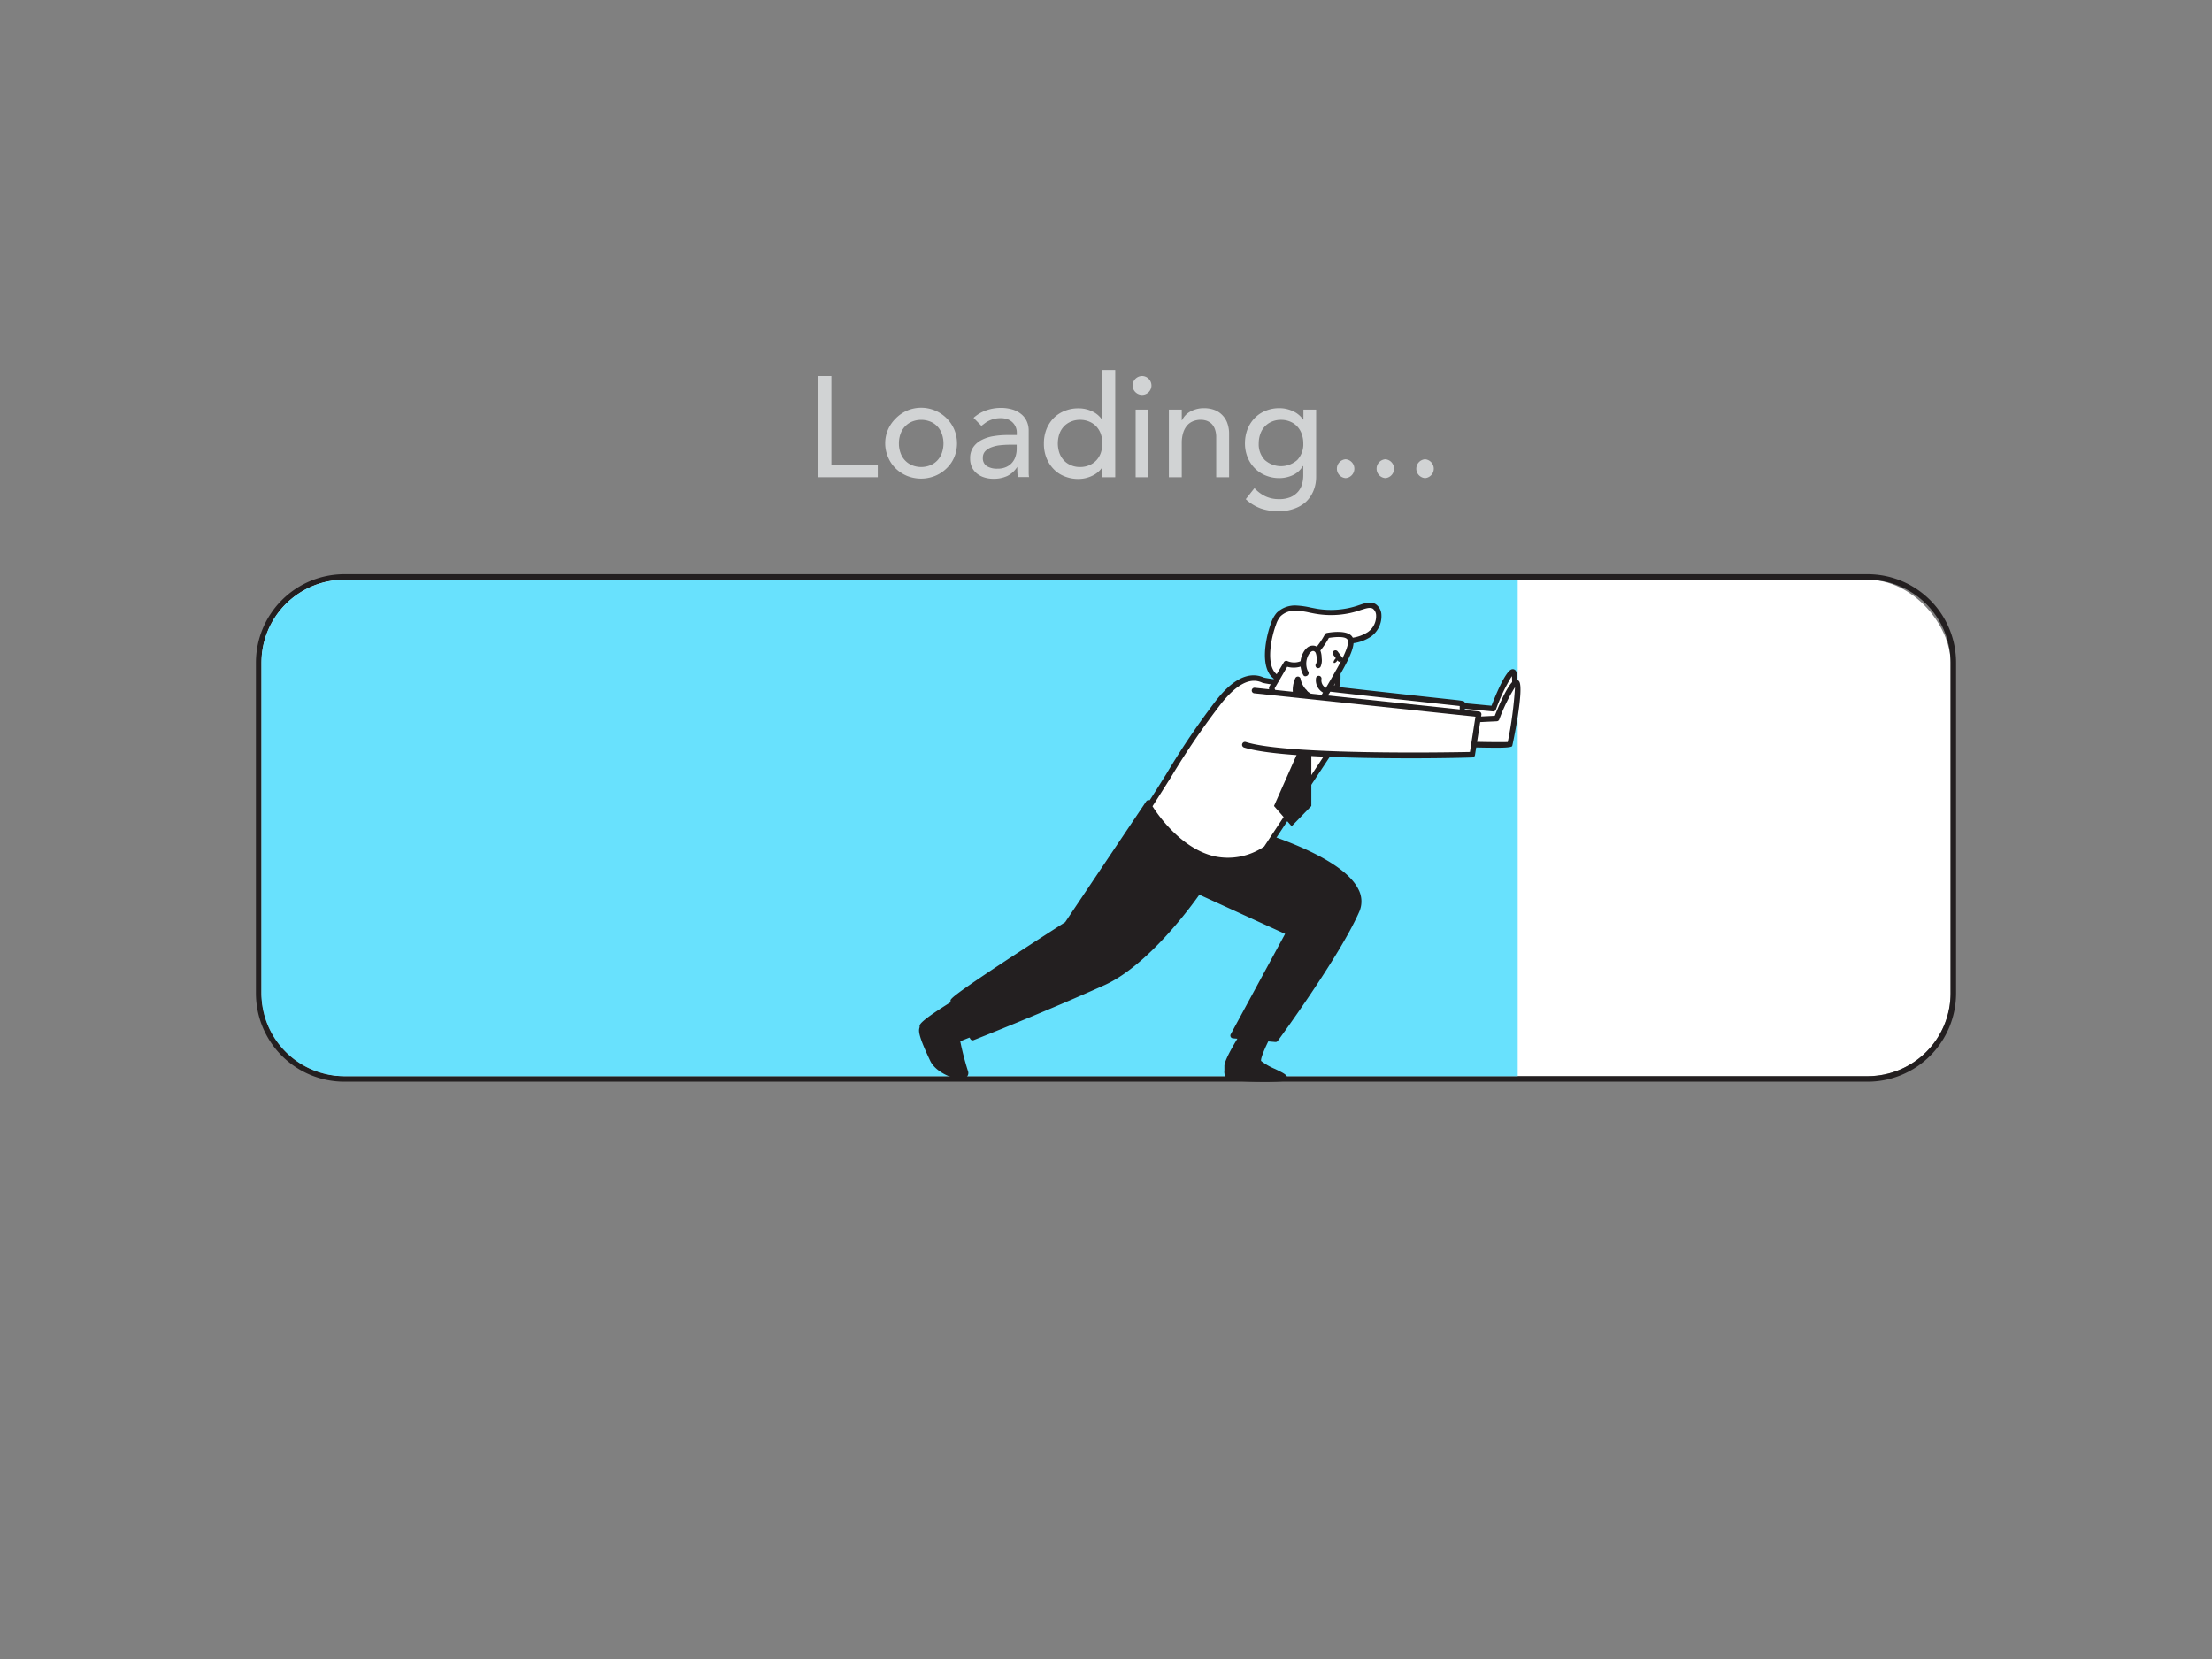 <svg xmlns="http://www.w3.org/2000/svg" viewBox="0 0 400 300"><rect x="0" y="0" width="400" height="300" fill="#808080" stroke="none"/><g id="_128_loading_flatline" data-name="#128_loading_flatline"><rect x="47.28" y="104.83" width="305.45" height="89.78" rx="15" fill="#fff"/><path d="M337.72,104.83a15,15,0,0,1,15,15v59.78a15,15,0,0,1-15,15H62.28a15,15,0,0,1-15-15V119.83a15,15,0,0,1,15-15H337.72m0-1H62.28a16,16,0,0,0-16,16v59.78a16,16,0,0,0,16,16H337.72a16,16,0,0,0,16-16V119.83a16,16,0,0,0-16-16Z" fill="#231f20"/><path d="M274.45,104.83v89.78H62.28a15,15,0,0,1-15-15V119.83a15,15,0,0,1,15-15Z" fill="#68e1fd"/><path d="M229.33,187.26s-2.15,4-1.76,4.83,4.79,2.41,4.64,2.85-9.72.2-10.06-.29-.2-.69-.25-1.87,3.51-6.65,3.51-6.65" fill="#231f20"/><path d="M228.87,195.65c-2.88,0-6.74-.16-7.13-.72a1.91,1.91,0,0,1-.33-1.34c0-.2,0-.45,0-.79-.05-1.24,2.73-5.63,3.59-6.94a.49.49,0,0,1,.69-.15.5.5,0,0,1,.15.69c-1.67,2.57-3.45,5.73-3.43,6.36,0,.36,0,.63,0,.84,0,.41,0,.52.09.67a51.61,51.61,0,0,0,8.43.37l-.8-.39c-1.7-.82-2.75-1.36-3-2-.44-1,1.1-4,1.78-5.27a.5.5,0,0,1,.88.48c-1.07,2-1.87,4-1.74,4.39a10.91,10.91,0,0,0,2.53,1.46c1.65.8,2.33,1.13,2.12,1.75-.12.36-.53.42-.77.46S230.34,195.65,228.87,195.65Z" fill="#231f20"/><path d="M224.8,150.07l-17.15-4.89L192.94,167.1s-20.6,13.23-20.6,13.84c0,.85,3.52,6.67,3.52,6.67s13-5.16,23.65-10c8.48-3.83,17.16-16.5,17.16-16.5L233,168.62,223,187.26l7.67.67s11-15,14.65-23.21S224.8,150.07,224.8,150.07Z" fill="#231f20"/><path d="M230.62,188.43h0l-7.68-.67a.49.49,0,0,1-.39-.26.49.49,0,0,1,0-.47l9.84-18.16-15.51-7.08c-1.49,2.11-9.3,12.8-17.13,16.34-10.49,4.73-23.54,9.9-23.67,9.95a.49.49,0,0,1-.61-.2c-1.08-1.79-3.59-6-3.59-6.93,0-.35,0-.88,20.74-14.2l14.65-21.83a.5.5,0,0,1,.55-.21l17.16,4.88c.77.21,17.56,4.74,20.69,11.28a4.64,4.64,0,0,1,.1,4.06c-3.63,8.22-14.6,23.15-14.71,23.3A.49.49,0,0,1,230.62,188.43Zm-6.87-1.61,6.63.58c1.39-1.9,11.09-15.32,14.44-22.88a3.67,3.67,0,0,0-.09-3.23c-2.94-6.14-19.88-10.7-20-10.74h0l-16.81-4.79-14.51,21.62a.62.62,0,0,1-.14.14c-7.58,4.87-19,12.31-20.34,13.56a50.94,50.94,0,0,0,3.19,5.91c2.26-.9,13.79-5.52,23.24-9.79,8.26-3.72,16.87-16.2,17-16.33a.5.5,0,0,1,.62-.17l16.37,7.47a.51.51,0,0,1,.27.29.5.5,0,0,1,0,.4Z" fill="#231f20"/><path d="M265.77,132.08s7.14.19,7.27,0,1.58-11,.45-10.56-3.45,6.63-3.45,6.63l-5.12-.48" fill="#fff"/><path d="M270.89,132.67c-1.12,0-2.75,0-5.14-.09a.49.49,0,0,1-.48-.51.52.52,0,0,1,.51-.49c2.78.08,5.9.12,6.85.06.26-1.48,1-7.62.76-9.37a31.56,31.56,0,0,0-2.89,6.06.5.5,0,0,1-.51.32l-5.11-.48a.51.51,0,0,1-.46-.54.53.53,0,0,1,.55-.46l4.74.45c.69-1.79,2.45-6.08,3.59-6.56a.66.66,0,0,1,.78.21c.9,1.14-.34,10.71-.63,11.11C273.32,132.55,273.23,132.67,270.89,132.67Z" fill="#231f20"/><path d="M228.39,123c-3.19-1.41-6.22,1.72-8,4-4.69,5.84-8.46,12.57-12.57,18.86,0,0,8.85,15.37,21.11,7.64l13.56-20.55h21.92s.07-1.62,0-5.68C264.41,127.19,229.5,123.48,228.39,123Z" fill="#fff"/><path d="M222,156.1a11.74,11.74,0,0,1-2.87-.35c-7.1-1.76-11.56-9.38-11.75-9.71a.51.51,0,0,1,0-.52c1.21-1.85,2.41-3.77,3.57-5.63a136.69,136.69,0,0,1,9-13.28c1.16-1.44,4.66-5.82,8.58-4.09.85.29,12.07,1.6,33.34,3.91,3,.32,3,.32,3,.74.06,4,0,5.66,0,5.73a.5.5,0,0,1-.5.48H242.76l-13.42,20.33a.34.34,0,0,1-.15.14A13.36,13.36,0,0,1,222,156.1Zm-13.59-10.3c.84,1.34,5,7.5,11,9a11.62,11.62,0,0,0,9.19-1.72l13.5-20.45a.52.52,0,0,1,.42-.23h21.44c0-.7,0-2.21,0-4.73l-2.11-.23c-22.56-2.45-32.93-3.67-33.62-4h0c-2.17-1-4.59.28-7.41,3.8a137.58,137.58,0,0,0-9,13.18C210.71,142.2,209.56,144,208.41,145.8Z" fill="#231f20"/><path d="M231.72,122.78c-3.78-.88-2.38-7.45-1.38-10.11a5,5,0,0,1,.9-1.62,4.22,4.22,0,0,1,3.28-1.15,26.74,26.74,0,0,1,3.53.57,15.81,15.81,0,0,0,7.92-.69c.86-.31,1.85-.67,2.62-.19a2,2,0,0,1,.81,1.48,4.07,4.07,0,0,1-1.69,3.57,7.91,7.91,0,0,1-3.86,1.22c.18,1.07.36,1.41-.28,2.29a8.88,8.88,0,0,1-2.27,2,21.88,21.88,0,0,1-2.89,1.38c-2.09.92-4.13,1.73-6.5,1.29Z" fill="#fff"/><path d="M233.27,123.44a8.14,8.14,0,0,1-1.45-.13l-.21,0a3.23,3.23,0,0,1-2.22-1.71c-1.36-2.52-.28-7,.48-9a5.53,5.53,0,0,1,1-1.79,4.75,4.75,0,0,1,3.66-1.31,14.74,14.74,0,0,1,2.51.37l1.09.21a15.38,15.38,0,0,0,7.67-.67c1-.34,2.09-.74,3-.14a2.43,2.43,0,0,1,1,1.84,4.54,4.54,0,0,1-1.88,4,7.37,7.37,0,0,1-3.58,1.24,2.36,2.36,0,0,1-.45,2.16,9.66,9.66,0,0,1-2.41,2.13,16.59,16.59,0,0,1-2.32,1.14l-.64.28A13.3,13.3,0,0,1,233.27,123.44Zm1-13a3.61,3.61,0,0,0-2.71,1,4.36,4.36,0,0,0-.8,1.46c-.82,2.19-1.64,6.18-.54,8.23a2.27,2.27,0,0,0,1.56,1.21h0l.16,0c2.18.41,4-.29,6.21-1.25l.65-.28a14.12,14.12,0,0,0,2.17-1.07,8.3,8.3,0,0,0,2.14-1.87c.42-.59.39-.77.26-1.52l-.07-.39a.52.52,0,0,1,.09-.38.49.49,0,0,1,.33-.19l.22,0a7,7,0,0,0,3.41-1.09,3.53,3.53,0,0,0,1.49-3.11,1.56,1.56,0,0,0-.58-1.12c-.55-.34-1.39,0-2.14.22A16.21,16.21,0,0,1,238,111c-.38-.06-.75-.14-1.13-.21a12.86,12.86,0,0,0-2.34-.35Z" fill="#231f20"/><path d="M241.88,120.9s.27,3.15-.31,3.46-1.46-.59-1.46-.59" fill="#fff"/><path d="M241.3,124.92a2.5,2.5,0,0,1-1.54-.8.5.5,0,0,1,.71-.7c.32.32.76.55.87.5a11.58,11.58,0,0,0,0-3,.51.51,0,0,1,.46-.54.5.5,0,0,1,.54.46c.2,2.31,0,3.63-.58,3.94A1,1,0,0,1,241.3,124.92Z" fill="#231f20"/><path d="M244.19,115.55c.54,1.32-1.62,5-2.23,6q-1.28,2.31-2.66,4.54c-.58.94-3.12-.41-3.4-1l-1.71,4.07a5.89,5.89,0,0,1-2.91-2.39c-1.52-2.05-1.28-2.54-1.28-2.54l2.59-4.35a3.62,3.62,0,0,0,3.73-.53,15.18,15.18,0,0,0,3.7-4.52S243.66,114.25,244.19,115.55Z" fill="#fff"/><path d="M234.19,129.76l-.11,0a6.24,6.24,0,0,1-3.2-2.57c-1.13-1.53-1.58-2.56-1.33-3.06l2.62-4.39a.5.5,0,0,1,.67-.18,3.12,3.12,0,0,0,3.2-.5,14.66,14.66,0,0,0,3.54-4.34.49.49,0,0,1,.35-.26c.67-.13,4.07-.67,4.72.92h0c.52,1.27-.7,3.73-2.09,6.2l-.16.29c-.85,1.52-1.75,3.05-2.67,4.55a1.26,1.26,0,0,1-1.22.56,5,5,0,0,1-2.43-.92l-1.43,3.41A.5.5,0,0,1,234.19,129.76Zm-3.7-5.28a5.86,5.86,0,0,0,1.19,2.1,6.65,6.65,0,0,0,2.24,2l1.52-3.61a.49.49,0,0,1,.43-.31.5.5,0,0,1,.47.27,4.07,4.07,0,0,0,2.25,1c.09,0,.24,0,.29-.09.91-1.48,1.81-3,2.64-4.51l.17-.29c1.62-2.88,2.31-4.67,2-5.33s-2-.57-3.39-.36a14.9,14.9,0,0,1-3.73,4.48,4.31,4.31,0,0,1-3.8.74Z" fill="#231f20"/><path d="M239.89,125a2.07,2.07,0,0,1-1.43-2.27" fill="#fff"/><path d="M239.89,125.47h-.12a2.57,2.57,0,0,1-1.8-2.8.5.5,0,1,1,1,.08,1.55,1.55,0,0,0,1.06,1.75.5.5,0,0,1-.13,1Z" fill="#231f20"/><path d="M238.4,120.28a2.45,2.45,0,0,0,.14-1.29,3.45,3.45,0,0,0-.17-1,1.19,1.19,0,0,0-.69-.7,1.08,1.08,0,0,0-.87.15,2,2,0,0,0-.61.66,3.75,3.75,0,0,0-.07,3.75l0-.14" fill="#fff"/><path d="M236.05,122.29a.39.39,0,0,1-.36-.2,4.24,4.24,0,0,1,.09-4.27,2.76,2.76,0,0,1,.76-.82,1.6,1.6,0,0,1,1.28-.2,1.64,1.64,0,0,1,1,1A4.06,4.06,0,0,1,239,119a2.84,2.84,0,0,1-.2,1.56.51.51,0,0,1-.68.21A.52.52,0,0,1,238,120a1.9,1.9,0,0,0,.09-1,2.8,2.8,0,0,0-.14-.85.64.64,0,0,0-.37-.41.55.55,0,0,0-.45.09,1.4,1.4,0,0,0-.45.5,3.27,3.27,0,0,0-.19,3,.42.42,0,0,1,.14.22.59.59,0,0,1-.28.66A.79.79,0,0,1,236.05,122.29Z" fill="#231f20"/><path d="M235.9,125.19a4.67,4.67,0,0,1-1.21-2.35s-1.19,2.39.45,4.16Z" fill="#231f20"/><path d="M235.14,127.5a.52.52,0,0,1-.37-.16c-1.85-2-.58-4.61-.53-4.72a.51.51,0,0,1,.54-.27.5.5,0,0,1,.41.44,4,4,0,0,0,1.07,2,.49.49,0,0,1,.1.54l-.76,1.81a.51.51,0,0,1-.38.3Zm-.36-3A2.9,2.9,0,0,0,235,126l.29-.67A6.12,6.12,0,0,1,234.78,124.52Z" fill="#231f20"/><ellipse cx="241.59" cy="119.36" rx="0.63" ry="0.25" transform="translate(-1.69 235.24) rotate(-51.76)" fill="#231f20"/><line x1="242.29" y1="119.18" x2="241.48" y2="118.1" fill="#fff"/><path d="M242.29,119.68a.46.46,0,0,1-.4-.21l-.81-1.08a.49.49,0,0,1,.11-.69.5.5,0,0,1,.7.1l.8,1.08a.5.5,0,0,1-.11.7A.51.51,0,0,1,242.29,119.68Z" fill="#231f20"/><path d="M174.78,180.09s-7.95,4.72-7.95,5.47-.88.35,1.85,6.08c1.15,2.43,6.45,4,5.91,2.17-1.54-5.27-1.44-5.83-1.44-5.83l6.32-2.54" fill="#231f20"/><path d="M173.75,195.11c-1.69,0-4.63-1.36-5.53-3.26-2.3-4.85-2.11-5.48-1.93-6.09a.63.63,0,0,0,0-.2c0-.31,0-1,8.19-5.9a.51.51,0,0,1,.69.18.5.5,0,0,1-.18.68c-3.46,2.06-7.23,4.51-7.7,5.14a1.56,1.56,0,0,1-.08.38c-.1.33-.26.88,1.88,5.38.59,1.25,2.54,2.33,4,2.62a1.75,1.75,0,0,0,1,0s0,0,0-.1a31.31,31.31,0,0,1-1.45-6.06.51.51,0,0,1,.3-.38l6.32-2.53a.5.5,0,0,1,.65.27.51.51,0,0,1-.27.66l-6,2.39a52.42,52.42,0,0,0,1.39,5.37,1,1,0,0,1-.62,1.33A2.06,2.06,0,0,1,173.75,195.11Z" fill="#231f20"/><path d="M265.77,134.62s7.14.19,7.27,0,2.21-11.64,1.08-11.17-3.47,6.48-3.47,6.48l-5.73.28" fill="#fff"/><path d="M270.89,135.21c-1.11,0-2.74,0-5.14-.09a.5.5,0,0,1-.48-.51.48.48,0,0,1,.51-.49c2.8.07,5.93.11,6.87.06a70.25,70.25,0,0,0,1.31-9.92,31.54,31.54,0,0,0-2.85,5.85.5.5,0,0,1-.44.32l-5.72.28a.5.5,0,1,1-.05-1l5.4-.27c.68-1.72,2.47-6,3.63-6.45a.63.63,0,0,1,.76.2c1,1.26-1.19,11.65-1.24,11.72S273.24,135.21,270.89,135.21Z" fill="#231f20"/><polygon points="235.9 133.27 230.38 145.75 233.57 149.41 237.13 145.75 237.13 132.17 235.9 133.27" fill="#231f20"/><path d="M226.88,124.92l40.52,4.29-1.16,7.31s-33,.77-41.11-1.82" fill="#fff"/><path d="M255.27,137.13c-10.39,0-25.11-.31-30.29-1.95a.5.5,0,1,1,.3-1c7.5,2.38,36.69,1.88,40.53,1.8l1-6.38-40-4.23a.5.5,0,1,1,.1-1l40.53,4.29a.52.52,0,0,1,.34.2.5.5,0,0,1,.1.38l-1.16,7.31a.5.5,0,0,1-.49.42C265.76,137,261.23,137.13,255.27,137.13Z" fill="#231f20"/><path d="M147.86,68h2.48V84h8.39V86.3H147.86Z" fill="#d1d3d4"/><path d="M160.07,80.18a6.18,6.18,0,0,1,.51-2.5,6.45,6.45,0,0,1,1.38-2A6.54,6.54,0,0,1,164,74.26a6.51,6.51,0,0,1,8.56,3.42,6.55,6.55,0,0,1,0,5,6,6,0,0,1-1.38,2,6.45,6.45,0,0,1-2.07,1.37,6.78,6.78,0,0,1-5.11,0A6.51,6.51,0,0,1,162,84.74a6,6,0,0,1-1.38-2A6.24,6.24,0,0,1,160.07,80.18Zm2.48,0a5,5,0,0,0,.29,1.72,3.69,3.69,0,0,0,2.06,2.22,4.44,4.44,0,0,0,3.36,0,3.57,3.57,0,0,0,1.26-.88,3.74,3.74,0,0,0,.8-1.34,5.22,5.22,0,0,0,0-3.43,3.74,3.74,0,0,0-.8-1.34,3.57,3.57,0,0,0-1.26-.88,4.44,4.44,0,0,0-3.36,0,3.69,3.69,0,0,0-2.06,2.22A5,5,0,0,0,162.55,80.18Z" fill="#d1d3d4"/><path d="M176.05,75.56a6.48,6.48,0,0,1,2.28-1.35,7.79,7.79,0,0,1,2.58-.45,7.23,7.23,0,0,1,2.31.33,4.71,4.71,0,0,1,1.59.91,3.53,3.53,0,0,1,.91,1.3,4,4,0,0,1,.3,1.54v6.24c0,.43,0,.83,0,1.19s0,.71.07,1h-2.06c-.05-.62-.08-1.24-.08-1.85h0a4.44,4.44,0,0,1-1.83,1.67,5.78,5.78,0,0,1-2.46.49,5.38,5.38,0,0,1-1.62-.23,3.9,3.9,0,0,1-1.36-.7,3.41,3.41,0,0,1-.92-1.14,3.64,3.64,0,0,1-.33-1.59,3.48,3.48,0,0,1,.53-2,4,4,0,0,1,1.44-1.3,7,7,0,0,1,2.15-.73,15.42,15.42,0,0,1,2.62-.22h1.7V78.2a2.56,2.56,0,0,0-.18-.93,2.52,2.52,0,0,0-.54-.84,2.58,2.58,0,0,0-.91-.6,3.56,3.56,0,0,0-1.29-.21,5.07,5.07,0,0,0-1.17.12,5.5,5.5,0,0,0-.92.33,4.66,4.66,0,0,0-.75.45l-.64.49Zm6.56,4.86a16.38,16.38,0,0,0-1.69.09,6.13,6.13,0,0,0-1.57.35,3,3,0,0,0-1.17.72,1.65,1.65,0,0,0-.45,1.19,1.69,1.69,0,0,0,.71,1.52,3.51,3.51,0,0,0,1.93.46,3.66,3.66,0,0,0,1.62-.32,3,3,0,0,0,1.09-.84,3.22,3.22,0,0,0,.59-1.15,4.55,4.55,0,0,0,.18-1.25v-.77Z" fill="#d1d3d4"/><path d="M201.67,86.3h-2.33V84.55h-.05a4.42,4.42,0,0,1-1.85,1.52,5.68,5.68,0,0,1-2.41.54,6.44,6.44,0,0,1-2.57-.49,5.46,5.46,0,0,1-2-1.37,6.07,6.07,0,0,1-1.25-2,6.9,6.9,0,0,1-.44-2.53,7,7,0,0,1,.44-2.54,6.07,6.07,0,0,1,1.25-2,5.68,5.68,0,0,1,2-1.35,6.44,6.44,0,0,1,2.57-.49,5.69,5.69,0,0,1,2.48.55,4.29,4.29,0,0,1,1.78,1.51h.05v-9h2.33Zm-6.36-1.85a4.13,4.13,0,0,0,1.68-.33,3.71,3.71,0,0,0,1.27-.88,3.89,3.89,0,0,0,.8-1.34,5.39,5.39,0,0,0,0-3.43,3.89,3.89,0,0,0-.8-1.34,3.71,3.71,0,0,0-1.27-.88,4.13,4.13,0,0,0-1.68-.33,4,4,0,0,0-1.67.33,3.61,3.61,0,0,0-1.27.88,3.89,3.89,0,0,0-.8,1.34,5.39,5.39,0,0,0,0,3.43,3.89,3.89,0,0,0,.8,1.34,3.61,3.61,0,0,0,1.27.88A4,4,0,0,0,195.31,84.45Z" fill="#d1d3d4"/><path d="M204.81,69.68A1.74,1.74,0,0,1,206.52,68a1.72,1.72,0,0,1,1.7,1.71,1.71,1.71,0,0,1-1.7,1.7,1.72,1.72,0,0,1-1.71-1.7Zm.55,4.39h2.32V86.3h-2.32Z" fill="#d1d3d4"/><path d="M211.37,74.07h2.33V76h.05a3.47,3.47,0,0,1,1.52-1.59,5.08,5.08,0,0,1,2.5-.6,5.4,5.4,0,0,1,1.7.27,3.85,3.85,0,0,1,1.42.84,4,4,0,0,1,1,1.46,5.55,5.55,0,0,1,.37,2.1V86.3h-2.33V79.08a4.18,4.18,0,0,0-.23-1.46,2.71,2.71,0,0,0-.62-1,2.63,2.63,0,0,0-.89-.54,3.39,3.39,0,0,0-1.05-.17,3.67,3.67,0,0,0-1.34.24,2.8,2.8,0,0,0-1.08.73,3.7,3.7,0,0,0-.73,1.28A5.91,5.91,0,0,0,213.7,80v6.3h-2.33Z" fill="#d1d3d4"/><path d="M238,86.2a6.5,6.5,0,0,1-.48,2.54,5.85,5.85,0,0,1-1.35,2A6.17,6.17,0,0,1,234,92a8,8,0,0,1-2.74.46,9.92,9.92,0,0,1-3.21-.49,8,8,0,0,1-2.78-1.7l1.58-2a6.34,6.34,0,0,0,2,1.49,5.63,5.63,0,0,0,2.4.5,5.3,5.3,0,0,0,2.14-.37,3.8,3.8,0,0,0,1.36-1,3.62,3.62,0,0,0,.71-1.36,5.76,5.76,0,0,0,.21-1.53V84.29h-.08a4.12,4.12,0,0,1-1.82,1.64,5.77,5.77,0,0,1-2.42.53,6.42,6.42,0,0,1-2.49-.48,5.91,5.91,0,0,1-3.26-3.3,6.62,6.62,0,0,1-.47-2.5,7.16,7.16,0,0,1,.44-2.51,6,6,0,0,1,1.25-2,5.59,5.59,0,0,1,2-1.37,6.39,6.39,0,0,1,2.56-.49,5.72,5.72,0,0,1,2.42.54,4.39,4.39,0,0,1,1.84,1.52h.06V74.07H238Zm-6.35-10.28a4.13,4.13,0,0,0-1.68.33,3.69,3.69,0,0,0-2.06,2.22,5,5,0,0,0-.29,1.71,4.11,4.11,0,0,0,1.09,3,4.42,4.42,0,0,0,5.88,0,4.15,4.15,0,0,0,1.09-3,5,5,0,0,0-.29-1.71,3.74,3.74,0,0,0-.8-1.34,3.57,3.57,0,0,0-1.26-.88A4.13,4.13,0,0,0,231.64,75.92Z" fill="#d1d3d4"/><path d="M243.33,86.46a1.71,1.71,0,0,1,0-3.41,1.71,1.71,0,0,1,0,3.41Z" fill="#d1d3d4"/><path d="M250.51,86.46a1.71,1.71,0,0,1,0-3.41,1.71,1.71,0,0,1,0,3.41Z" fill="#d1d3d4"/><path d="M257.69,86.46a1.71,1.71,0,0,1,0-3.41,1.71,1.71,0,0,1,0,3.41Z" fill="#d1d3d4"/></g></svg>